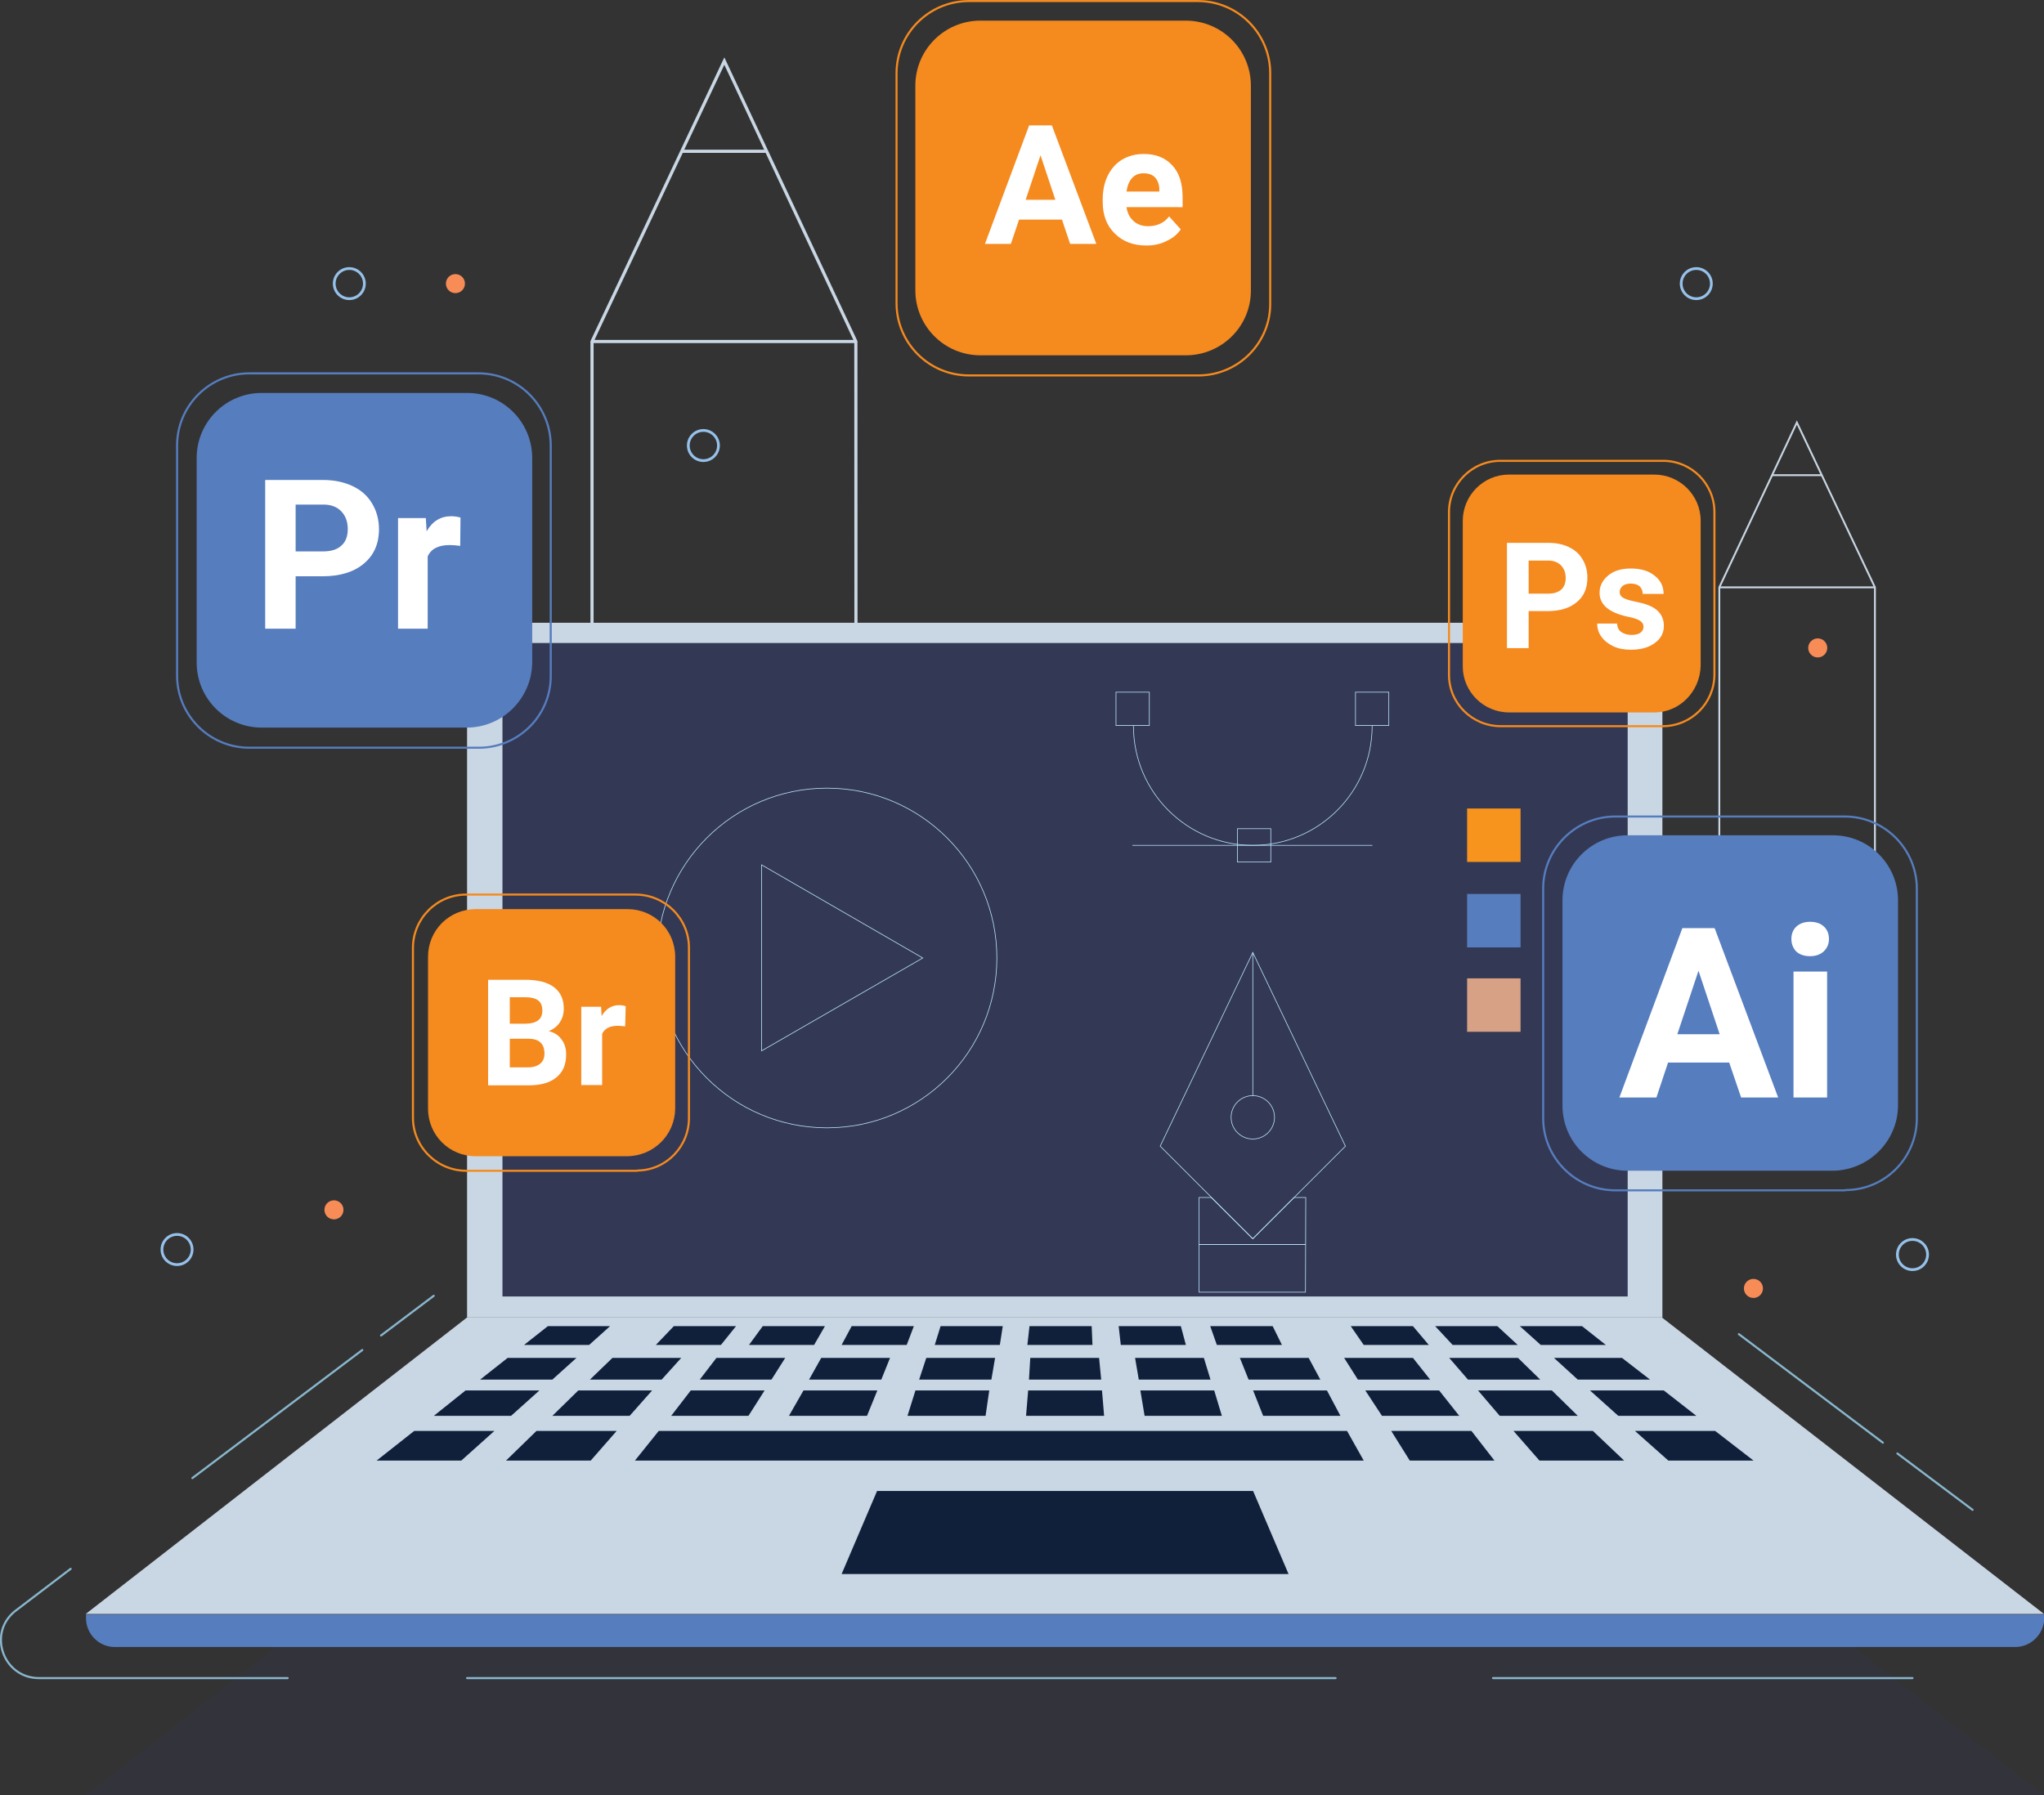 <?xml version="1.0" encoding="utf-8"?>
<!-- Generator: Adobe Illustrator 24.0.0, SVG Export Plug-In . SVG Version: 6.00 Build 0)  -->
<svg version="1.1" id="Layer_1" xmlns="http://www.w3.org/2000/svg" xmlns:xlink="http://www.w3.org/1999/xlink" x="0px" y="0px"
	 viewBox="0 0 772.4 678.6" style="enable-background:new 0 0 772.4 678.6;" xml:space="preserve">
<rect x="0" y="0" width="772.4" height="678.6" fill="#333333" stroke="none"/>
<style type="text/css">
	.st0{fill:none;stroke:#C9D7E4;stroke-width:1.192;stroke-miterlimit:10;}
	.st1{fill:none;stroke:#C9D7E4;stroke-width:0.701;stroke-miterlimit:10;}
	.st2{opacity:0.24;}
	.st3{fill:#333854;}
	.st4{fill:#C9D7E4;}
	.st5{fill:none;stroke:#8AB7CE;stroke-width:0.783;stroke-linecap:round;stroke-miterlimit:10;}
	.st6{fill:#10203B;}
	.st7{fill:#567DBE;}
	.st8{fill:none;stroke:#567DBE;stroke-width:0.784;stroke-miterlimit:10;}
	.st9{fill:none;}
	.st10{enable-background:new    ;}
	.st11{fill:#FFFFFF;}
	.st12{fill:none;stroke:#BBE5FF;stroke-width:0.251;stroke-linecap:round;stroke-miterlimit:10;}
	.st13{fill:#F58A1F;}
	.st14{fill:none;stroke:#F58A1F;stroke-width:0.784;stroke-miterlimit:10;}
	.st15{fill:none;stroke:#96C1EA;stroke-width:1.044;stroke-miterlimit:10;}
	.st16{fill:#F78C57;}
	.st17{fill:#F7941D;}
	.st18{fill:#D7A185;}
</style>
<g id="Group_1216" transform="translate(223.716 23.08)">
	<g id="Group_1215">
		<path id="Path_3245" class="st0" d="M99.8,378.4H0V106L50,0l49.7,106L99.8,378.4z"/>
		<line id="Line_43" class="st0" x1="0" y1="106" x2="99.8" y2="106"/>
	</g>
	<line id="Line_44" class="st0" x1="33.9" y1="34.1" x2="65.9" y2="34.1"/>
</g>
<g id="Group_1218" transform="translate(649.708 159.703)">
	<g id="Group_1217">
		<path id="Path_3246" class="st1" d="M58.8,222.7H0V62.3L29.3,0l29.5,62.3V222.7z"/>
		<line id="Line_45" class="st1" x1="0" y1="62.3" x2="58.8" y2="62.3"/>
	</g>
	<line id="Line_46" class="st1" x1="20" y1="19.9" x2="38.9" y2="19.9"/>
</g>
<g id="Group_1220" transform="translate(32.084 565.895)" class="st2">
	<g id="Group_1219">
		<path id="Path_3247" class="st3" d="M740.4,112.7H0.4l144-112.3h451.7L740.4,112.7z"/>
	</g>
</g>
<g id="Group_1225" transform="translate(0 234.993)">
	<rect id="Rectangle_314" x="176.5" y="0.4" class="st4" width="451.7" height="262.6"/>
	<g id="Group_1224" transform="translate(0 7.651)">
		<g id="Group_1221" transform="translate(189.475)">
			<rect id="Rectangle_315" x="0.4" y="0.4" class="st3" width="425.2" height="247"/>
		</g>
		<path id="Path_3248" class="st4" d="M772.4,367.4h-740l144-112h451.7L772.4,367.4z"/>
		<g id="Group_1222" transform="translate(0 246.742)">
			<line id="Line_47" class="st5" x1="144" y1="15.4" x2="163.9" y2="0.4"/>
			<line id="Line_48" class="st5" x1="72.7" y1="69.3" x2="136.9" y2="20.9"/>
			<path id="Path_3249" class="st5" d="M108.7,144.9h-94c-13.7,0-19.7-17.5-8.5-25.7l20.5-15.6"/>
			<line id="Line_49" class="st5" x1="504.7" y1="144.9" x2="176.5" y2="144.9"/>
			<line id="Line_50" class="st5" x1="722.7" y1="144.9" x2="564.2" y2="144.9"/>
			<line id="Line_51" class="st5" x1="717" y1="60" x2="745.4" y2="81.3"/>
			<line id="Line_52" class="st5" x1="657.1" y1="14.9" x2="711.5" y2="55.9"/>
		</g>
		<g id="Group_1223" transform="translate(141.93 258.219)">
			<path id="Path_3250" class="st6" d="M80.7,7.5H56.1l9-7.1h23.5L80.7,7.5z"/>
			<path id="Path_3251" class="st6" d="M66.8,20.6H39.5l10.4-8.2h26L66.8,20.6z"/>
			<path id="Path_3252" class="st6" d="M108.1,20.6H81l8.5-8.2h26L108.1,20.6z"/>
			<path id="Path_3253" class="st6" d="M149.6,20.6h-27.1l6.3-8.2h26L149.6,20.6z"/>
			<path id="Path_3254" class="st6" d="M191.1,20.6h-27.3l4.6-8.2h26L191.1,20.6z"/>
			<path id="Path_3255" class="st6" d="M232.7,20.6h-27.3l2.7-8.2h26L232.7,20.6z"/>
			<path id="Path_3256" class="st6" d="M274.2,20.6h-27.3l0.5-8.2h26L274.2,20.6z"/>
			<path id="Path_3257" class="st6" d="M315.5,20.6h-27.1l-1.4-8.2h26L315.5,20.6z"/>
			<path id="Path_3258" class="st6" d="M357,20.6h-27.1l-3.3-8.2h26L357,20.6z"/>
			<path id="Path_3259" class="st6" d="M398.5,20.6h-27.3l-5.2-8.2h26L398.5,20.6z"/>
			<path id="Path_3260" class="st6" d="M440.1,20.6h-27.3l-7.1-8.2h26L440.1,20.6z"/>
			<path id="Path_3261" class="st6" d="M481.6,20.6h-27.3l-9-8.2h25.7L481.6,20.6z"/>
			<path id="Path_3262" class="st6" d="M51.2,34.3H22l12-9.6h27.9L51.2,34.3z"/>
			<path id="Path_3263" class="st6" d="M96,34.3H66.8l9.8-9.6h27.9L96,34.3z"/>
			<path id="Path_3264" class="st6" d="M140.9,34.3h-29.2l7.4-9.6h27.9L140.9,34.3z"/>
			<path id="Path_3265" class="st6" d="M185.7,34.3h-29.5l5.5-9.6h27.9L185.7,34.3z"/>
			<path id="Path_3266" class="st6" d="M230.5,34.3H201l3-9.6h27.9L230.5,34.3z"/>
			<path id="Path_3267" class="st6" d="M275.3,34.3h-29.5l0.8-9.6h27.9L275.3,34.3z"/>
			<path id="Path_3268" class="st6" d="M319.8,34.3h-29.2l-1.6-9.6h27.9L319.8,34.3z"/>
			<path id="Path_3269" class="st6" d="M364.6,34.3h-29.2l-3.8-9.6h27.9L364.6,34.3z"/>
			<path id="Path_3270" class="st6" d="M409.5,34.3h-29.2l-6.3-9.6h27.9L409.5,34.3z"/>
			<path id="Path_3271" class="st6" d="M454.3,34.3h-29.5l-8.2-9.6h27.9L454.3,34.3z"/>
			<path id="Path_3272" class="st6" d="M499.1,34.3h-29.5l-10.7-9.6h27.9L499.1,34.3z"/>
			<path id="Path_3273" class="st6" d="M32.4,51.2h-32L14.6,40h30.3L32.4,51.2z"/>
			<path id="Path_3274" class="st6" d="M81.3,51.2h-32L60.8,40h30.3L81.3,51.2z"/>
			<path id="Path_3275" class="st6" d="M373.4,51.2H98l9-11.2h260.1L373.4,51.2z"/>
			<path id="Path_3276" class="st6" d="M422.8,51.2h-32L383.8,40h30.3L422.8,51.2z"/>
			<path id="Path_3277" class="st6" d="M471.8,51.2h-32L430,40H460L471.8,51.2z"/>
			<path id="Path_3278" class="st6" d="M520.7,51.2h-32.2L475.9,40h30.3L520.7,51.2z"/>
			<path id="Path_3279" class="st6" d="M130.5,7.5h-24.6l6.8-7.1h23.5L130.5,7.5z"/>
			<path id="Path_3280" class="st6" d="M165.7,7.5h-24.6l5.2-7.1h23.5L165.7,7.5z"/>
			<path id="Path_3281" class="st6" d="M200.7,7.5h-24.6l3.8-7.1h23.5L200.7,7.5z"/>
			<path id="Path_3282" class="st6" d="M235.9,7.5h-24.6l2.2-7.1H237L235.9,7.5z"/>
			<path id="Path_3283" class="st6" d="M270.9,7.5h-24.6l0.8-7.1h23.5L270.9,7.5z"/>
			<path id="Path_3284" class="st6" d="M306.2,7.5h-24.6l-0.8-7.1h23.5L306.2,7.5z"/>
			<path id="Path_3285" class="st6" d="M342.5,7.5h-24.6l-2.5-7.1H339L342.5,7.5z"/>
			<path id="Path_3286" class="st6" d="M398,7.5h-24.6l-4.9-7.1H392L398,7.5z"/>
			<path id="Path_3287" class="st6" d="M431.6,7.5H407l-6.6-7.1h23.5L431.6,7.5z"/>
			<path id="Path_3288" class="st6" d="M464.9,7.5h-24.6l-7.9-7.1h23.5L464.9,7.5z"/>
			<path id="Path_3289" class="st6" d="M345,94.1H176.1l13.4-31.4h142.1L345,94.1z"/>
		</g>
		<path id="Path_3290" class="st7" d="M761.5,379.9H43.4c-6,0-10.9-4.9-10.9-10.9v-1.4h740v1.4C772.4,375,767.5,379.9,761.5,379.9z"
			/>
	</g>
</g>
<g id="Group_1226" transform="translate(66.514 140.722)">
	<path id="Path_3291" class="st7" d="M110,134.3H32.4c-13.6,0-24.6-11-24.6-24.6V32.4c0-13.6,11-24.6,24.6-24.6H110
		c13.6,0,24.6,11,24.6,24.6V110C134.3,123.4,123.4,134.2,110,134.3z"/>
	<path id="Path_3292" class="st8" d="M114.4,141.9H27.7c-15.1,0-27.3-12.3-27.3-27.3V27.7c0-15.1,12.3-27.3,27.3-27.3h86.6
		c15.1,0,27.3,12.3,27.3,27.3v86.6c0.3,15-11.7,27.3-26.6,27.6C114.8,141.9,114.6,141.9,114.4,141.9z"/>
	<rect id="Rectangle_316" x="14.1" y="37.3" class="st9" width="112.3" height="91.5"/>
	<g class="st10">
		<path class="st11" d="M45.2,77.1v19.8H33.7V40.7h21.9c4.2,0,7.9,0.8,11.1,2.3c3.2,1.5,5.7,3.7,7.4,6.6c1.7,2.8,2.6,6.1,2.6,9.7
			c0,5.5-1.9,9.8-5.7,13c-3.8,3.2-9,4.8-15.6,4.8H45.2z M45.2,67.7h10.3c3.1,0,5.4-0.7,7-2.2c1.6-1.4,2.4-3.5,2.4-6.2
			c0-2.8-0.8-5-2.4-6.7s-3.9-2.6-6.7-2.6H45.2V67.7z"/>
		<path class="st11" d="M107.4,65.6c-1.5-0.2-2.9-0.3-4-0.3c-4.2,0-7,1.4-8.3,4.3v27.3H83.9V55.1h10.5l0.3,5
			c2.2-3.8,5.3-5.7,9.3-5.7c1.2,0,2.4,0.2,3.5,0.5L107.4,65.6z"/>
	</g>
</g>
<g>
	<polygon class="st12" points="348.7,362.1 287.8,397.2 287.8,326.9 	"/>
	<circle class="st12" cx="312.5" cy="362.1" r="64.2"/>
</g>
<g id="Group_1227" transform="translate(576.94 308.223)">
	<path id="Path_3293" class="st7" d="M115.7,134.3H38.1c-13.6,0-24.6-11-24.6-24.6V32.1c0-13.6,11-24.6,24.6-24.6h77.6
		c13.6,0,24.6,11,24.6,24.6v77.6C140.2,123.2,129.2,134.1,115.7,134.3z"/>
	<path id="Path_3294" class="st8" d="M120.1,141.7H33.5c-15.1,0-27.3-12.3-27.3-27.3V27.7c0-15.1,12.3-27.3,27.3-27.3h86.6
		c15.1,0,27.3,12.3,27.3,27.3v86.6c0.1,14.9-11.8,27.2-26.8,27.3C120.4,141.7,120.3,141.7,120.1,141.7z"/>
	<rect id="Rectangle_317" x="0.4" y="39.7" class="st9" width="144.8" height="84.7"/>
	<g class="st10">
		<path class="st11" d="M76.5,93.4H53.4L49,106.6H35l23.8-64H71l24,64h-14L76.5,93.4z M56.9,82.7h16l-8-24L56.9,82.7z"/>
		<path class="st11" d="M100,46.7c0-1.9,0.6-3.5,1.9-4.7c1.3-1.2,3-1.8,5.2-1.8c2.2,0,3.9,0.6,5.2,1.8c1.3,1.2,1.9,2.8,1.9,4.7
			c0,1.9-0.7,3.5-2,4.7c-1.3,1.2-3,1.8-5.2,1.8c-2.1,0-3.9-0.6-5.2-1.8C100.7,50.2,100,48.7,100,46.7z M113.5,106.6h-12.7V59h12.7
			V106.6z"/>
	</g>
</g>
<g id="Group_1228" transform="translate(547.156 173.785)">
	<path id="Path_3295" class="st13" d="M78,95.5H23.1c-9.6,0-17.5-7.8-17.5-17.4c0,0,0-0.1,0-0.1V23.1c0-9.6,7.8-17.5,17.4-17.5
		c0,0,0.1,0,0.1,0H78c9.6,0,17.5,7.8,17.5,17.4c0,0,0,0.1,0,0.1V78C95.2,87.6,87.6,95.5,78,95.5z"/>
	<path id="Path_3296" class="st14" d="M81.3,100.7H19.8C9.1,100.6,0.4,92,0.4,81.3V19.8C0.4,9.1,9.1,0.4,19.8,0.4h61.5
		c10.7,0,19.4,8.7,19.4,19.4v61.5C100.6,92,92,100.6,81.3,100.7z"/>
	<rect id="Rectangle_318" x="7.8" y="26.4" class="st9" width="92.4" height="69.4"/>
	<g class="st10">
		<path class="st11" d="M30.5,57.2v14h-8.2V31.4h15.5c3,0,5.6,0.5,7.9,1.6s4,2.6,5.2,4.7c1.2,2,1.8,4.3,1.8,6.9c0,3.9-1.3,7-4,9.2
			c-2.7,2.3-6.4,3.4-11.1,3.4H30.5z M30.5,50.6h7.3c2.2,0,3.8-0.5,5-1.5c1.1-1,1.7-2.5,1.7-4.4c0-2-0.6-3.5-1.7-4.7S40,38.1,38,38.1
			h-7.5V50.6z"/>
		<path class="st11" d="M73.9,63.1c0-1-0.5-1.7-1.4-2.3c-1-0.6-2.5-1.1-4.6-1.5c-7-1.5-10.6-4.5-10.6-9c0-2.6,1.1-4.8,3.3-6.6
			c2.2-1.8,5-2.6,8.5-2.6c3.8,0,6.8,0.9,9,2.7c2.3,1.8,3.4,4.1,3.4,6.9h-7.9c0-1.1-0.4-2.1-1.1-2.8c-0.7-0.7-1.9-1.1-3.4-1.1
			c-1.3,0-2.4,0.3-3.1,0.9c-0.7,0.6-1.1,1.4-1.1,2.3c0,0.9,0.4,1.6,1.2,2.1c0.8,0.5,2.2,1,4.2,1.4c2,0.4,3.6,0.8,5,1.3
			c4.2,1.5,6.3,4.2,6.3,8c0,2.7-1.2,4.9-3.5,6.5c-2.3,1.7-5.3,2.5-9,2.5c-2.5,0-4.7-0.4-6.6-1.3c-1.9-0.9-3.4-2.1-4.5-3.6
			c-1.1-1.5-1.6-3.2-1.6-5h7.5c0.1,1.4,0.6,2.5,1.6,3.2c1,0.7,2.3,1.1,3.9,1.1c1.5,0,2.7-0.3,3.4-0.9C73.5,64.8,73.9,64,73.9,63.1z"
			/>
	</g>
</g>
<g id="Group_1230" transform="translate(96.844 337.734)">
	<path id="Path_3299" class="st13" d="M140,99.3H82.9c-10,0-18-8-18-18c0,0,0,0,0,0V23.9c0-10,8-18,18-18c0,0,0,0,0,0h57.4
		c10,0,18,8,18,18c0,0,0,0,0,0v57.4C158.2,91.3,150.1,99.3,140,99.3z"/>
	<path id="Path_3300" class="st14" d="M143.6,104.8H79.4c-11.1,0-20.2-9-20.2-20.1c0,0,0-0.1,0-0.1V20.6c0-11.1,9-20.2,20.1-20.2
		c0,0,0.1,0,0.1,0h63.9c11.1,0,20.2,9,20.2,20.1c0,0,0,0.1,0,0.1v63.9c0.2,10.9-8.4,20-19.3,20.2C144,104.8,143.8,104.8,143.6,104.8
		z"/>
	<rect id="Rectangle_320" x="0.4" y="41.4" class="st9" width="222.1" height="91"/>
	<g class="st10">
		<path class="st11" d="M87.6,72.4V32.6h13.9c4.8,0,8.5,0.9,11,2.8c2.5,1.9,3.7,4.6,3.7,8.1c0,2-0.5,3.7-1.5,5.2
			c-1,1.5-2.4,2.6-4.2,3.3c2,0.5,3.7,1.5,4.8,3.1c1.2,1.5,1.8,3.4,1.8,5.7c0,3.8-1.2,6.7-3.7,8.7c-2.4,2-5.9,3-10.4,3H87.6z
			 M95.8,49.2h6.1c4.1-0.1,6.2-1.7,6.2-4.9c0-1.8-0.5-3.1-1.6-3.9c-1-0.8-2.7-1.2-5-1.2h-5.7V49.2z M95.8,55v10.7h7
			c1.9,0,3.4-0.5,4.5-1.4c1.1-0.9,1.6-2.2,1.6-3.8c0-3.6-1.9-5.5-5.7-5.6H95.8z"/>
		<path class="st11" d="M139.4,50.2c-1.1-0.1-2-0.2-2.8-0.2c-3,0-4.9,1-5.9,3v19.4h-7.9V42.8h7.5l0.2,3.5c1.6-2.7,3.8-4.1,6.6-4.1
			c0.9,0,1.7,0.1,2.5,0.4L139.4,50.2z"/>
	</g>
</g>
<g id="Group_1229" transform="translate(338.395)">
	<path id="Path_3297" class="st13" d="M109.7,134.3H32.1c-13.6,0-24.6-11-24.6-24.6V32.4c0-13.6,11-24.6,24.6-24.6h77.6
		c13.6,0,24.6,11,24.6,24.6V110C134.2,123.5,123.2,134.3,109.7,134.3C109.7,134.3,109.7,134.3,109.7,134.3z"/>
	<path id="Path_3298" class="st14" d="M114.4,141.9H27.7c-15.1,0-27.3-12.3-27.3-27.3V27.7c0-15.1,12.3-27.3,27.3-27.3h86.6
		c15.1,0,27.3,12.3,27.3,27.3v86.6c0.3,15-11.7,27.3-26.6,27.6C114.8,141.9,114.6,141.9,114.4,141.9z"/>
	<rect id="Rectangle_319" x="9.7" y="44.4" class="st9" width="123" height="72.4"/>
	<g class="st10">
		<path class="st11" d="M62.9,83H46.7l-3.1,9.2h-9.8l16.7-44.8h8.6l16.8,44.8H66L62.9,83z M49.2,75.5h11.2l-5.6-16.8L49.2,75.5z"/>
		<path class="st11" d="M94.8,92.8c-4.9,0-8.9-1.5-11.9-4.5c-3.1-3-4.6-7-4.6-12v-0.9c0-3.3,0.6-6.3,1.9-9c1.3-2.6,3.1-4.7,5.5-6.1
			c2.4-1.4,5.1-2.1,8.1-2.1c4.6,0,8.1,1.4,10.8,4.3s3.9,6.9,3.9,12.2v3.6H87.3c0.3,2.2,1.2,3.9,2.6,5.2c1.4,1.3,3.3,2,5.5,2
			c3.4,0,6.1-1.2,8-3.7l4.4,4.9c-1.3,1.9-3.1,3.4-5.4,4.4C100.1,92.3,97.5,92.8,94.8,92.8z M93.7,65.5c-1.8,0-3.2,0.6-4.3,1.8
			c-1.1,1.2-1.8,2.9-2.1,5.1h12.4v-0.7c0-2-0.6-3.5-1.6-4.6C97.1,66,95.6,65.5,93.7,65.5z"/>
	</g>
</g>
<circle id="Ellipse_151" class="st15" cx="722.7" cy="474.2" r="5.7"/>
<circle id="Ellipse_152" class="st15" cx="641" cy="107.2" r="5.7"/>
<circle id="Ellipse_153" class="st16" cx="686.9" cy="244.9" r="3.6"/>
<circle id="Ellipse_154" class="st16" cx="126.2" cy="457.3" r="3.6"/>
<circle id="Ellipse_155" class="st16" cx="172.1" cy="107.2" r="3.6"/>
<circle id="Ellipse_156" class="st16" cx="662.6" cy="487" r="3.6"/>
<circle id="Ellipse_157" class="st15" cx="265.8" cy="168.4" r="5.7"/>
<circle id="Ellipse_158" class="st15" cx="66.9" cy="472.3" r="5.7"/>
<circle id="Ellipse_159" class="st15" cx="132" cy="107.2" r="5.7"/>
<g id="Group_1232" transform="translate(350.418 261.224)">
	<path id="Path_3301" class="st12" d="M123,207l-35-35l35-73.2l35,73.2L123,207z"/>
	<line id="Line_53" class="st12" x1="123" y1="98.8" x2="123" y2="152.9"/>
	<circle id="Ellipse_160" class="st12" cx="123" cy="161.1" r="8.2"/>
	<path id="Path_3302" class="st12" d="M142.9,227.2h-40.2v-35.8h4.6L123,207l15.6-15.6h4.4L142.9,227.2z"/>
	<line id="Line_54" class="st12" x1="102.7" y1="209.2" x2="142.9" y2="209.2"/>
	<line id="Line_55" class="st12" x1="102.7" y1="209.2" x2="142.9" y2="209.2"/>
	<path id="Path_3303" class="st12" d="M168.1,13.2c0,24.9-20.2,45.1-45.1,45.1c-24.9,0-45.1-20.2-45.1-45.1"/>
	<line id="Line_56" class="st12" x1="77.6" y1="58.3" x2="168.1" y2="58.3"/>
	<rect id="Rectangle_321" x="71.3" y="0.4" class="st12" width="12.6" height="12.6"/>
	<rect id="Rectangle_322" x="161.8" y="0.4" class="st12" width="12.6" height="12.6"/>
	<rect id="Rectangle_323" x="117.2" y="52" class="st12" width="12.6" height="12.6"/>
</g>
<rect id="Rectangle_324" x="554.4" y="305.6" class="st17" width="20.2" height="20.2"/>
<rect id="Rectangle_325" x="554.4" y="337.9" class="st7" width="20.2" height="20.2"/>
<rect id="Rectangle_326" x="554.4" y="369.8" class="st18" width="20.2" height="20.2"/>
</svg>
